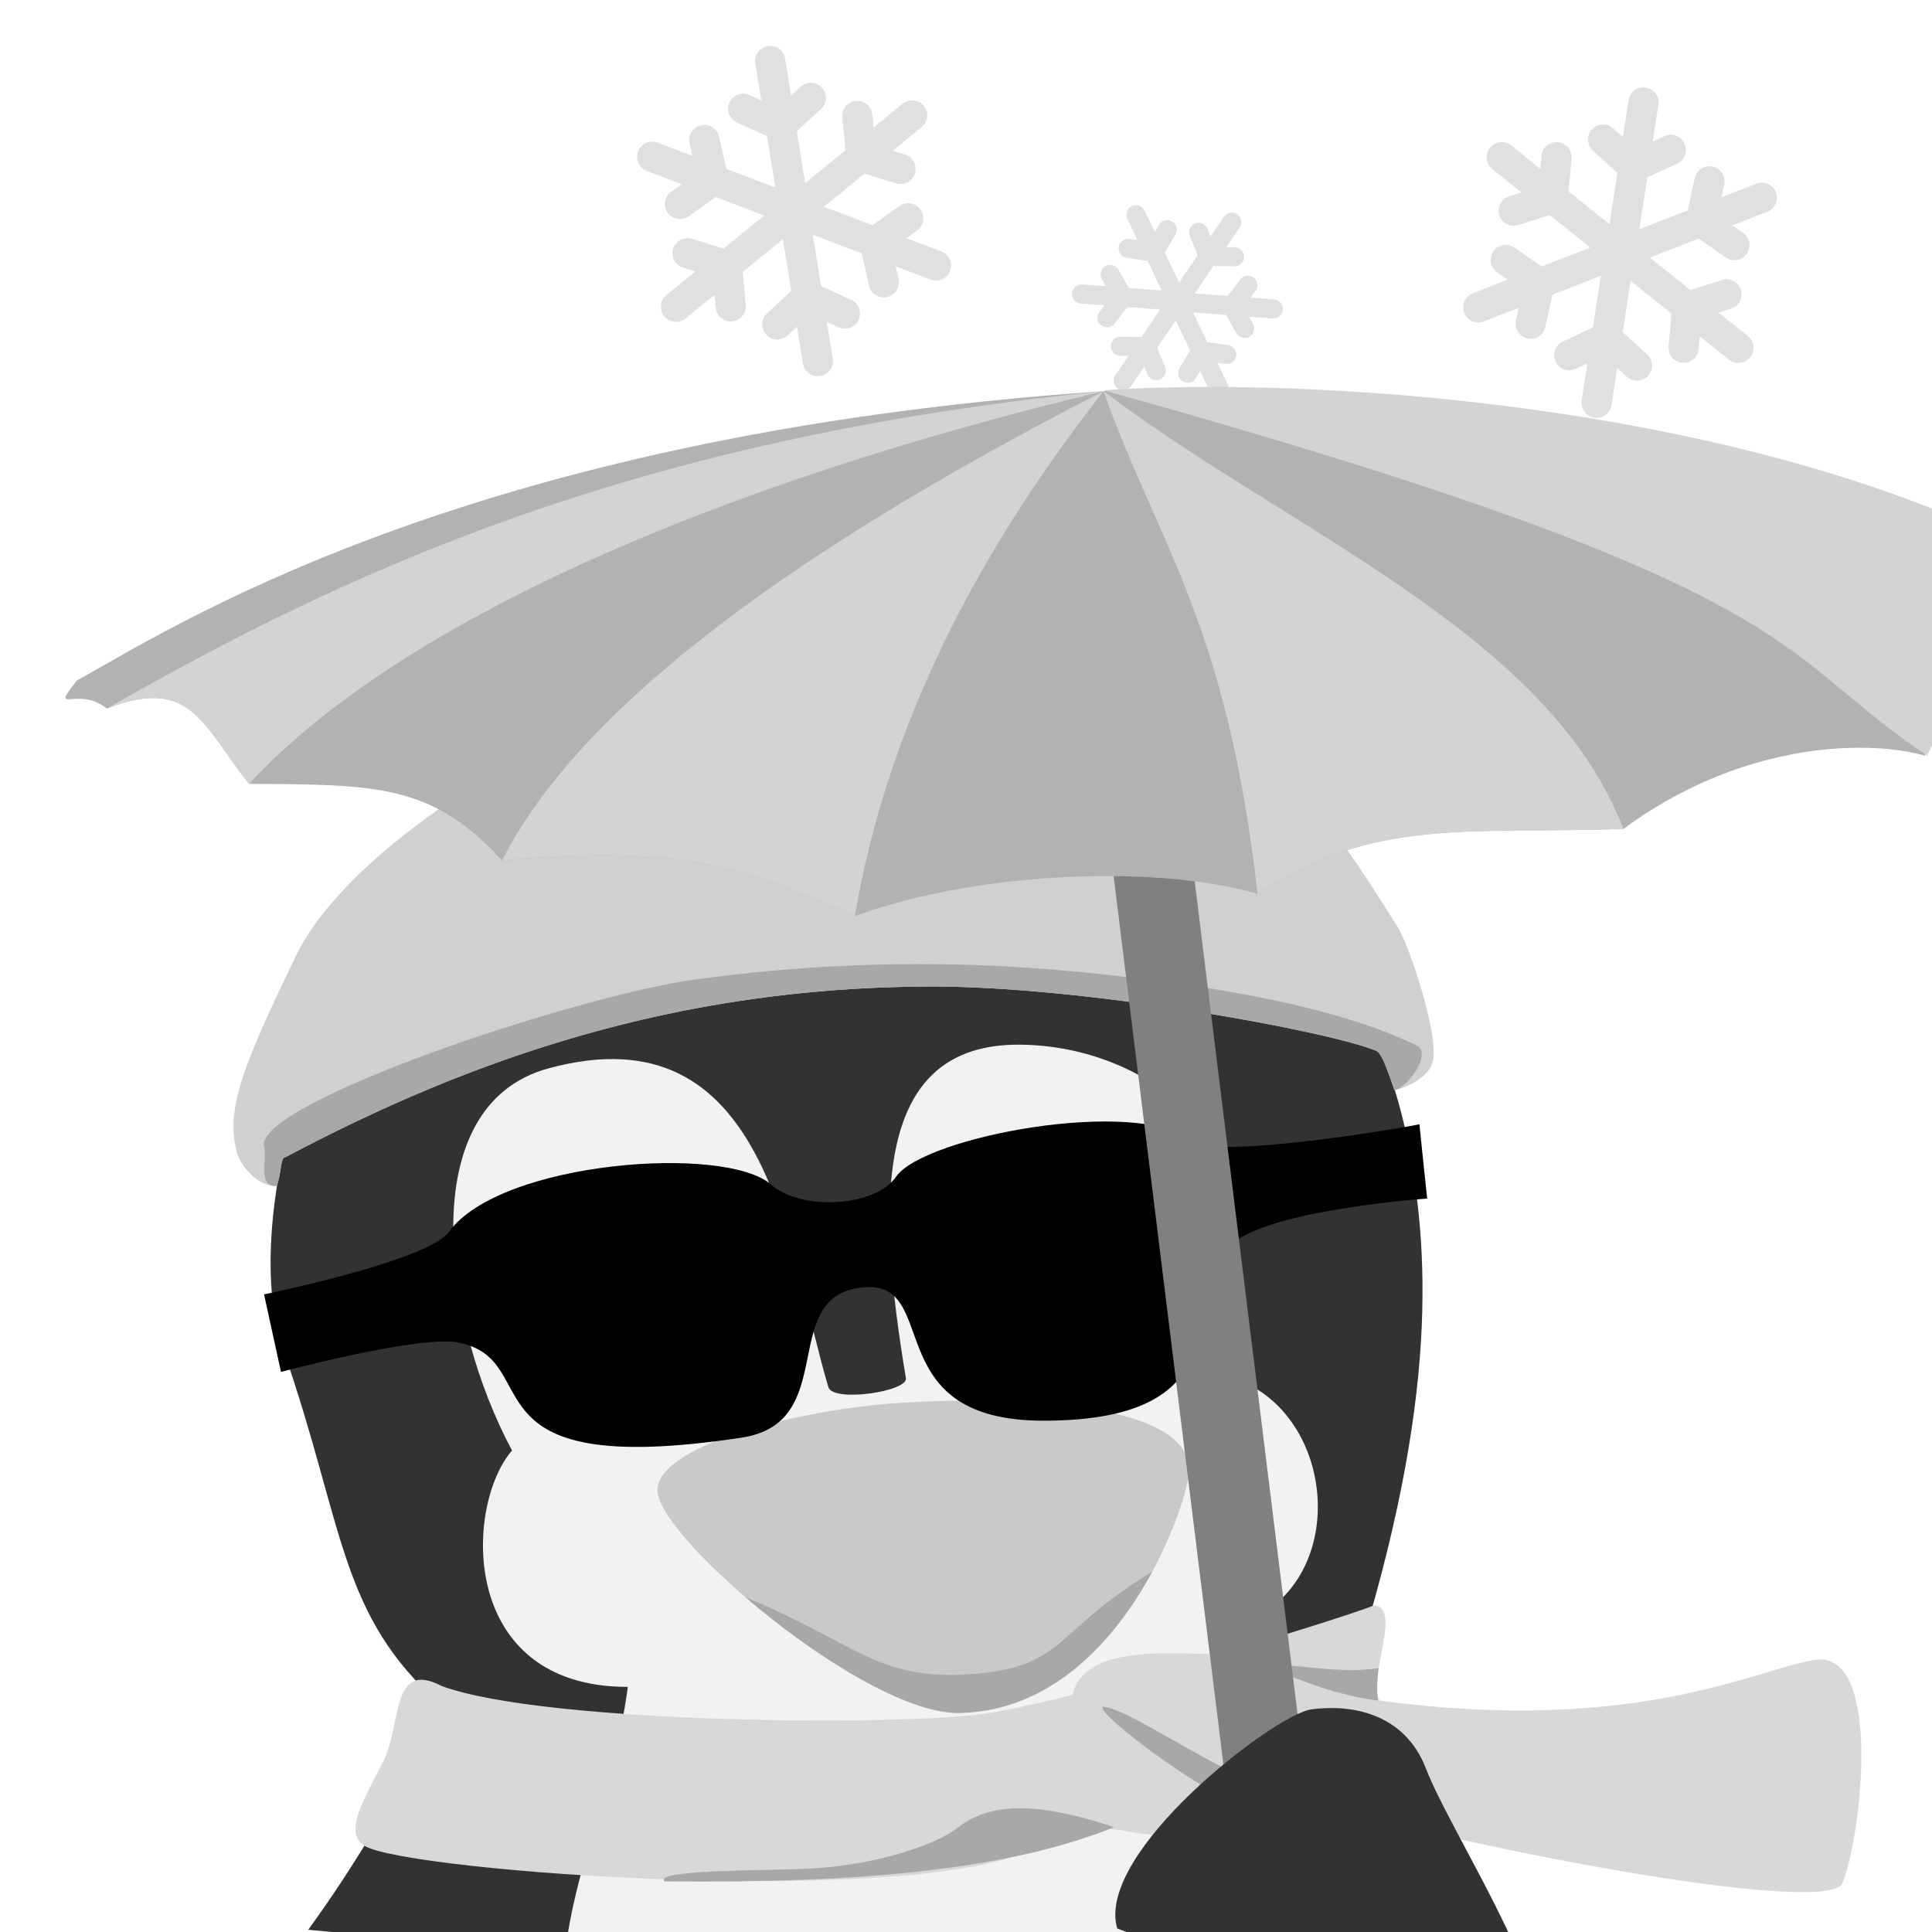 <?xml version="1.0" encoding="UTF-8" standalone="no"?>
<!-- Created with Inkscape (http://www.inkscape.org/) -->

<svg
   width="256"
   height="256"
   viewBox="0 0 67.733 67.733"
   version="1.1"
   id="svg1"
   inkscape:version="1.3.2 (091e20ef0f, 2023-11-25, custom)"
   sodipodi:docname="penguin.svg"
   inkscape:export-filename="penguin.png"
   inkscape:export-xdpi="96"
   inkscape:export-ydpi="96"
   xmlns:inkscape="http://www.inkscape.org/namespaces/inkscape"
   xmlns:sodipodi="http://sodipodi.sourceforge.net/DTD/sodipodi-0.dtd"
   xmlns="http://www.w3.org/2000/svg"
   xmlns:svg="http://www.w3.org/2000/svg">
  <sodipodi:namedview
     id="namedview1"
     pagecolor="#ffffff"
     bordercolor="#666666"
     borderopacity="1.0"
     inkscape:showpageshadow="2"
     inkscape:pageopacity="0.0"
     inkscape:pagecheckerboard="0"
     inkscape:deskcolor="#d1d1d1"
     inkscape:document-units="mm"
     inkscape:zoom="1.4919989"
     inkscape:cx="243.63289"
     inkscape:cy="179.6248"
     inkscape:window-width="1916"
     inkscape:window-height="1026"
     inkscape:window-x="0"
     inkscape:window-y="0"
     inkscape:window-maximized="1"
     inkscape:current-layer="layer7" />
  <defs
     id="defs1" />
  <g
     inkscape:label="Penguin"
     inkscape:groupmode="layer"
     id="layer1"
     style="display:inline">
    <path
       style="fill:#323232;fill-opacity:1;stroke:none;stroke-width:0.224px;stroke-linecap:butt;stroke-linejoin:miter;stroke-opacity:1"
       d="M 51.065,71.424 C 51.756,67.334 50.158,65.629 47.47,58.491 50.468,49.026 50.112,43.705 49.307,39.793 47.523,31.121 39.096,25.853 32.838,25.565 c -7.922,-0.366 -14.256,0.696 -19.164,6.078 -2.408,2.641 -5.308,11.17 -3.746,15.668 2.173,6.258 1.927,9.283 5.542,12.476 -1.288,2.669 -2.92,5.474 -4.665,7.868"
       id="path11"
       sodipodi:nodetypes="ccsssscc" />
    <path
       style="fill:#f2f2f2;fill-opacity:1;stroke:none;stroke-width:0.224px;stroke-linecap:butt;stroke-linejoin:miter;stroke-opacity:1"
       d="m 43.766,56.833 c 3.735,-1.66 2.979,-7.776 -0.942,-8.629 0.308,-1.993 -0.024,-3.574 0.402,-5.527 0.535,-2.456 -2.803,-5.996 -7.442,-6.052 -5.166,-0.062 -5.071,5.439 -4.024,11.694 0.077,0.462 -2.555,0.861 -2.719,0.31 -1.443,-4.861 -2.14,-13.254 -9.807,-11.175 -4.819,1.307 -3.669,8.947 -1.283,13.399 -1.664,1.906 -1.896,8.292 4.059,8.287 -0.543,4.239 -2.755,7.906 -2.199,12.164 0.861,6.595 26.898,5.981 26.701,0.837 -0.066,-1.739 -0.569,-9.452 -2.746,-15.308 z"
       id="path13"
       sodipodi:nodetypes="ccsssssccssc" />
    <path
       style="fill:#c9c9c9;fill-opacity:1;stroke:none;stroke-width:0.224px;stroke-linecap:butt;stroke-linejoin:miter;stroke-opacity:1"
       d="m 41.687,51.618 c -0.091,1.215 -2.511,8.312 -8.041,8.436 -3.27,0.074 -10.512,-6.078 -10.595,-7.776 -0.078,-1.614 5.072,-2.885 8.504,-3.096 5.126,-0.316 10.297,0.228 10.131,2.436 z"
       id="path12"
       sodipodi:nodetypes="sssss" />
    <ellipse
       style="fill:#323232;fill-opacity:1;stroke:none;stroke-width:0.224;stroke-linecap:round;stroke-linejoin:round;stroke-dasharray:none;stroke-opacity:1"
       id="path24"
       cx="-36.303"
       cy="46.022"
       rx="1.538"
       ry="1.688"
       transform="scale(-1,1)" />
    <ellipse
       style="fill:#323232;fill-opacity:1;stroke:none;stroke-width:0.207;stroke-linecap:round;stroke-linejoin:round;stroke-dasharray:none;stroke-opacity:1"
       id="path25"
       cx="-24.421"
       cy="47.117"
       rx="1.485"
       ry="1.691"
       transform="scale(-1,1)" />
    <path
       style="fill:#a8a8a8;fill-opacity:1;stroke:none;stroke-width:0.224px;stroke-linecap:butt;stroke-linejoin:miter;stroke-opacity:1"
       d="m 40.394,55.105 c -1.25,2.311 -3.444,4.874 -6.748,4.948 -1.892,0.043 -5.113,-1.998 -7.508,-4.055 3.816,1.567 4.583,2.9 7.78,2.703 3.473,-0.221 2.922,-1.454 6.476,-3.596 z"
       id="path22"
       sodipodi:nodetypes="cscsc" />
  </g>
  <g
     inkscape:groupmode="layer"
     id="layer7"
     inkscape:label="Snow"
     style="display:inline">
    <path
       id="path2"
       style="color:#000000;fill:#e0e0e0;fill-opacity:1;stroke:none;stroke-width:0.132;stroke-linecap:round;stroke-linejoin:round;stroke-dasharray:none;stroke-opacity:1"
       inkscape:transform-center-x="-0.44128204"
       inkscape:transform-center-y="-2.7937354"
       d="m 57.697,3.066 a 0.529,0.529 0 0 0 -0.603,0.443 L 56.895,4.806 56.561,4.501 a 0.529,0.529 0 0 0 -0.748,0.033 0.529,0.529 0 0 0 0.034,0.747 L 56.703,6.062 56.427,7.863 54.994,6.714 55.096,5.559 A 0.529,0.529 0 0 0 54.616,4.986 0.529,0.529 0 0 0 54.042,5.468 L 54.002,5.919 52.979,5.099 a 0.529,0.529 0 0 0 -0.744,0.082 0.529,0.529 0 0 0 0.082,0.744 l 1.023,0.82 -0.432,0.137 a 0.529,0.529 0 0 0 -0.345,0.664 0.529,0.529 0 0 0 0.664,0.344 l 1.105,-0.351 1.422,1.139 -1.711,0.666 -0.95,-0.666 a 0.529,0.529 0 0 0 -0.736,0.13 0.529,0.529 0 0 0 0.13,0.737 l 0.371,0.26 -1.222,0.476 a 0.529,0.529 0 0 0 -0.302,0.686 0.529,0.529 0 0 0 0.686,0.301 l 1.222,-0.476 -0.097,0.443 a 0.529,0.529 0 0 0 0.403,0.631 0.529,0.529 0 0 0 0.629,-0.403 l 0.248,-1.132 1.697,-0.661 -0.278,1.814 -1.052,0.49 a 0.529,0.529 0 0 0 -0.256,0.702 0.529,0.529 0 0 0 0.704,0.256 l 0.411,-0.191 -0.199,1.296 a 0.529,0.529 0 0 0 0.443,0.604 0.529,0.529 0 0 0 0.603,-0.443 l 0.199,-1.296 0.335,0.305 a 0.529,0.529 0 0 0 0.748,-0.033 0.529,0.529 0 0 0 -0.034,-0.747 l -0.856,-0.782 0.276,-1.8 1.433,1.148 -0.101,1.156 a 0.529,0.529 0 0 0 0.48,0.572 0.529,0.529 0 0 0 0.574,-0.481 l 0.04,-0.451 1.023,0.82 a 0.529,0.529 0 0 0 0.744,-0.082 0.529,0.529 0 0 0 -0.082,-0.744 l -1.023,-0.82 0.432,-0.138 a 0.529,0.529 0 0 0 0.345,-0.664 0.529,0.529 0 0 0 -0.664,-0.344 L 59.263,10.168 57.841,9.029 59.552,8.363 60.502,9.028 A 0.529,0.529 0 0 0 61.238,8.898 0.529,0.529 0 0 0 61.107,8.161 L 60.736,7.901 61.958,7.425 a 0.529,0.529 0 0 0 0.302,-0.685 0.529,0.529 0 0 0 -0.686,-0.301 l -1.222,0.476 0.097,-0.443 A 0.529,0.529 0 0 0 60.047,5.841 0.529,0.529 0 0 0 59.417,6.244 L 59.168,7.376 57.471,8.038 57.749,6.223 58.801,5.733 A 0.529,0.529 0 0 0 59.056,5.031 0.529,0.529 0 0 0 58.352,4.775 L 57.942,4.966 58.14,3.67 A 0.529,0.529 0 0 0 57.697,3.066 Z" />
    <path
       id="path8"
       style="color:#000000;fill:#e0e0e0;fill-opacity:1;stroke:none;stroke-width:0.132;stroke-linecap:round;stroke-linejoin:round;stroke-dasharray:none;stroke-opacity:1"
       inkscape:transform-center-x="0.43763526"
       inkscape:transform-center-y="-2.7943222"
       d="m 26.918,1.617 a 0.529,0.529 0 0 0 -0.438,0.607 l 0.209,1.295 -0.412,-0.188 a 0.529,0.529 0 0 0 -0.702,0.261 0.529,0.529 0 0 0 0.262,0.7 L 26.891,4.774 27.182,6.572 25.466,5.919 25.208,4.788 A 0.529,0.529 0 0 0 24.575,4.391 0.529,0.529 0 0 0 24.177,5.025 L 24.277,5.467 23.051,5.001 a 0.529,0.529 0 0 0 -0.683,0.307 0.529,0.529 0 0 0 0.307,0.683 l 1.226,0.466 -0.369,0.263 A 0.529,0.529 0 0 0 23.408,7.458 0.529,0.529 0 0 0 24.145,7.581 L 25.089,6.908 26.791,7.556 25.368,8.715 24.259,8.373 a 0.529,0.529 0 0 0 -0.66,0.349 0.529,0.529 0 0 0 0.35,0.662 l 0.433,0.134 -1.017,0.828 a 0.529,0.529 0 0 0 -0.076,0.745 0.529,0.529 0 0 0 0.745,0.075 l 1.017,-0.828 0.044,0.451 a 0.529,0.529 0 0 0 0.577,0.477 0.529,0.529 0 0 0 0.475,-0.577 l -0.111,-1.154 1.412,-1.15 0.293,1.812 -0.85,0.789 a 0.529,0.529 0 0 0 -0.028,0.747 0.529,0.529 0 0 0 0.748,0.027 l 0.332,-0.308 0.209,1.295 a 0.529,0.529 0 0 0 0.607,0.439 0.529,0.529 0 0 0 0.438,-0.607 l -0.209,-1.295 0.412,0.188 a 0.529,0.529 0 0 0 0.702,-0.261 0.529,0.529 0 0 0 -0.262,-0.7 l -1.055,-0.481 -0.29,-1.798 1.716,0.653 0.258,1.131 a 0.529,0.529 0 0 0 0.633,0.397 0.529,0.529 0 0 0 0.398,-0.634 L 31.4,9.337 32.626,9.803 A 0.529,0.529 0 0 0 33.308,9.497 0.529,0.529 0 0 0 33.002,8.814 L 31.776,8.348 32.145,8.084 A 0.529,0.529 0 0 0 32.269,7.346 0.529,0.529 0 0 0 31.532,7.223 L 30.588,7.896 28.885,7.248 30.309,6.088 31.418,6.43 A 0.529,0.529 0 0 0 32.078,6.081 0.529,0.529 0 0 0 31.728,5.419 L 31.295,5.285 32.311,4.457 A 0.529,0.529 0 0 0 32.388,3.712 0.529,0.529 0 0 0 31.643,3.636 L 30.626,4.465 30.583,4.014 A 0.529,0.529 0 0 0 30.006,3.537 0.529,0.529 0 0 0 29.53,4.114 L 29.641,5.268 28.229,6.418 27.936,4.605 28.787,3.816 A 0.529,0.529 0 0 0 28.814,3.07 0.529,0.529 0 0 0 28.066,3.042 L 27.734,3.35 27.525,2.056 A 0.529,0.529 0 0 0 26.918,1.617 Z" />
    <path
       id="path9"
       style="color:#000000;fill:#e0e0e0;fill-opacity:1;stroke:none;stroke-width:0.132;stroke-linecap:round;stroke-linejoin:round;stroke-dasharray:none;stroke-opacity:1"
       inkscape:transform-center-x="-1.0149002"
       inkscape:transform-center-y="-1.4741145"
       d="M 43.374,7.51 A 0.335,0.335 0 0 0 42.908,7.599 L 42.441,8.285 42.333,8.019 A 0.335,0.335 0 0 0 41.897,7.834 0.335,0.335 0 0 0 41.713,8.269 l 0.275,0.68 -0.649,0.953 -0.504,-1.047 0.374,-0.632 A 0.335,0.335 0 0 0 41.09,7.765 0.335,0.335 0 0 0 40.631,7.883 L 40.485,8.13 40.125,7.382 A 0.335,0.335 0 0 0 39.678,7.226 0.335,0.335 0 0 0 39.522,7.673 l 0.36,0.748 -0.284,-0.04 a 0.335,0.335 0 0 0 -0.378,0.285 0.335,0.335 0 0 0 0.285,0.377 l 0.727,0.102 0.5,1.039 -1.159,-0.087 -0.36,-0.639 A 0.335,0.335 0 0 0 38.757,9.33 0.335,0.335 0 0 0 38.63,9.787 l 0.141,0.25 -0.828,-0.062 a 0.335,0.335 0 0 0 -0.359,0.309 0.335,0.335 0 0 0 0.309,0.359 l 0.828,0.062 -0.176,0.226 a 0.335,0.335 0 0 0 0.058,0.47 0.335,0.335 0 0 0 0.469,-0.058 l 0.451,-0.578 1.149,0.086 -0.654,0.96 -0.734,-0.008 a 0.335,0.335 0 0 0 -0.338,0.331 0.335,0.335 0 0 0 0.332,0.338 l 0.287,0.003 -0.467,0.686 a 0.335,0.335 0 0 0 0.088,0.466 0.335,0.335 0 0 0 0.465,-0.088 l 0.467,-0.686 0.108,0.266 a 0.335,0.335 0 0 0 0.436,0.185 0.335,0.335 0 0 0 0.184,-0.435 l -0.275,-0.68 0.649,-0.952 0.504,1.047 -0.373,0.632 a 0.335,0.335 0 0 0 0.118,0.458 0.335,0.335 0 0 0 0.459,-0.118 l 0.146,-0.247 0.36,0.748 a 0.335,0.335 0 0 0 0.447,0.157 0.335,0.335 0 0 0 0.156,-0.447 l -0.36,-0.748 0.284,0.039 a 0.335,0.335 0 0 0 0.378,-0.285 0.335,0.335 0 0 0 -0.285,-0.377 l -0.727,-0.102 -0.5,-1.039 1.159,0.087 0.36,0.639 a 0.335,0.335 0 0 0 0.456,0.127 0.335,0.335 0 0 0 0.127,-0.457 l -0.141,-0.25 0.828,0.062 a 0.335,0.335 0 0 0 0.359,-0.309 0.335,0.335 0 0 0 -0.309,-0.359 l -0.828,-0.062 0.176,-0.226 a 0.335,0.335 0 0 0 -0.057,-0.47 0.335,0.335 0 0 0 -0.47,0.058 l -0.451,0.579 -1.149,-0.086 0.654,-0.96 0.734,0.008 A 0.335,0.335 0 0 0 43.613,9.003 0.335,0.335 0 0 0 43.281,8.665 l -0.287,-0.003 0.467,-0.686 a 0.335,0.335 0 0 0 -0.088,-0.466 z" />
    <path
       id="path18"
       style="color:#000000;fill:#e0e0e0;fill-opacity:1;stroke:none;stroke-width:0.132;stroke-linecap:round;stroke-linejoin:round;stroke-dasharray:none;stroke-opacity:1"
       inkscape:transform-center-x="-0.22405668"
       inkscape:transform-center-y="-1.4184719"
       d="m 50.706,18.688 a 0.269,0.269 0 0 0 -0.306,0.225 l -0.101,0.658 -0.17,-0.155 a 0.269,0.269 0 0 0 -0.38,0.017 0.269,0.269 0 0 0 0.017,0.379 l 0.435,0.397 -0.14,0.914 -0.727,-0.583 0.052,-0.587 a 0.269,0.269 0 0 0 -0.244,-0.291 0.269,0.269 0 0 0 -0.291,0.244 l -0.02,0.229 -0.52,-0.416 a 0.269,0.269 0 0 0 -0.378,0.042 0.269,0.269 0 0 0 0.042,0.378 l 0.52,0.416 -0.219,0.07 a 0.269,0.269 0 0 0 -0.175,0.337 0.269,0.269 0 0 0 0.337,0.175 l 0.561,-0.178 0.722,0.579 -0.869,0.338 -0.482,-0.338 a 0.269,0.269 0 0 0 -0.373,0.066 0.269,0.269 0 0 0 0.066,0.374 l 0.188,0.132 -0.62,0.242 a 0.269,0.269 0 0 0 -0.153,0.348 0.269,0.269 0 0 0 0.348,0.153 l 0.62,-0.242 -0.049,0.225 a 0.269,0.269 0 0 0 0.205,0.32 0.269,0.269 0 0 0 0.32,-0.205 l 0.126,-0.575 0.862,-0.336 -0.141,0.921 -0.534,0.249 a 0.269,0.269 0 0 0 -0.13,0.357 0.269,0.269 0 0 0 0.357,0.13 l 0.209,-0.097 -0.101,0.658 a 0.269,0.269 0 0 0 0.225,0.307 0.269,0.269 0 0 0 0.306,-0.225 l 0.101,-0.658 0.17,0.155 a 0.269,0.269 0 0 0 0.38,-0.017 0.269,0.269 0 0 0 -0.017,-0.379 l -0.435,-0.397 0.14,-0.914 0.727,0.583 -0.051,0.587 a 0.269,0.269 0 0 0 0.244,0.291 0.269,0.269 0 0 0 0.291,-0.244 l 0.02,-0.229 0.52,0.416 a 0.269,0.269 0 0 0 0.378,-0.041 0.269,0.269 0 0 0 -0.042,-0.378 l -0.52,-0.416 0.219,-0.07 a 0.269,0.269 0 0 0 0.175,-0.337 0.269,0.269 0 0 0 -0.337,-0.175 l -0.561,0.178 -0.722,-0.579 0.869,-0.338 0.482,0.338 a 0.269,0.269 0 0 0 0.374,-0.066 0.269,0.269 0 0 0 -0.066,-0.374 l -0.188,-0.132 0.62,-0.242 a 0.269,0.269 0 0 0 0.153,-0.348 0.269,0.269 0 0 0 -0.348,-0.153 l -0.62,0.242 0.049,-0.225 A 0.269,0.269 0 0 0 51.898,20.097 0.269,0.269 0 0 0 51.579,20.301 l -0.126,0.575 -0.862,0.336 0.141,-0.921 0.534,-0.249 a 0.269,0.269 0 0 0 0.13,-0.357 0.269,0.269 0 0 0 -0.357,-0.13 l -0.209,0.097 0.101,-0.658 a 0.269,0.269 0 0 0 -0.225,-0.307 z" />
  </g>
  <g
     inkscape:groupmode="layer"
     id="layer5"
     inkscape:label="Scarf"
     style="display:inline">
    <path
       id="path14"
       style="fill:#d8d8d8;fill-opacity:1;stroke:none;stroke-width:0.265px;stroke-linecap:butt;stroke-linejoin:miter;stroke-opacity:1"
       d="m 48.148,56.283 c 0,0.044 -2.373,0.825 -5.367,1.707 -1.771,8.45e-4 -4.747,-0.363 -5.181,1.431 -0.913,0.232 -1.85,0.443 -2.801,0.618 -2.667,0.491 -15.67,0.423 -19.319,-0.932 -1.792,-0.933 -1.388,1.354 -2.042,2.642 -0.658,1.296 -1.427,2.514 -0.645,2.971 1.561,0.912 19.487,2.214 23.544,0.034 1.13,-0.607 2.009,-0.782 3.207,-0.548 2.417,0.472 5.613,-0.236 6.825,-0.937 5.601,1.646 17.774,3.909 18.227,2.747 0.692,-1.774 1.382,-8.144 -0.948,-7.824 -1.961,0.269 -6.172,2.649 -15.276,1.429 -0.468,-0.699 0.831,-3.322 -0.226,-3.338 z"
       sodipodi:nodetypes="sccscsssscsscss" />
    <path
       style="fill:#a8a8a8;fill-opacity:1;stroke:none;stroke-width:0.265px;stroke-linecap:butt;stroke-linejoin:miter;stroke-opacity:1"
       d="m 39.062,64.058 c -3.031,-1.005 -4.49,-0.771 -5.531,0.052 -0.654,0.518 -2.833,1.328 -5.391,1.412 -1.762,0.057 -5.241,0.051 -4.838,0.436 6.965,0.078 12.125,-0.433 15.759,-1.9 z"
       id="path19"
       sodipodi:nodetypes="csscc" />
    <path
       style="fill:#a8a8a8;fill-opacity:1;stroke:none;stroke-width:0.265px;stroke-linecap:butt;stroke-linejoin:miter;stroke-opacity:1"
       d="m 46.339,63.249 c -2.736,-0.355 -6.693,-3.41 -7.682,-3.413 -0.233,0.247 3.568,3.057 4.554,3.272 2,0.434 2.264,0.413 3.127,0.141 z"
       id="path20"
       sodipodi:nodetypes="ccsc" />
    <path
       style="fill:#a8a8a8;fill-opacity:1;stroke:none;stroke-width:0.265px;stroke-linecap:butt;stroke-linejoin:miter;stroke-opacity:1"
       d="m 48.308,59.621 c -1.849,-0.255 -2.932,-0.857 -4.338,-1.312 1.392,0.019 3.086,0.394 4.356,0.171 -0.022,0.347 -0.074,0.633 -0.018,1.141 z"
       id="path21"
       sodipodi:nodetypes="cccc" />
  </g>
  <g
     inkscape:groupmode="layer"
     id="layer6"
     inkscape:label="Hat"
     style="display:inline">
    <path
       id="path17"
       style="fill:#d0d0d0;stroke-width:0"
       d="m 36.102,20.787 a 6.61,4.064 0 0 1 -6.61,4.064 6.61,4.064 0 0 1 -6.61,-4.064 6.61,4.064 0 0 1 6.61,-4.064 6.61,4.064 0 0 1 6.61,4.064 z" />
    <path
       id="path28"
       style="fill:#a8a8a8;fill-opacity:1;stroke-width:0"
       d="m 36.102,20.787 c 0,2.244 -2.959,4.064 -6.61,4.064 -2.276,0 -4.283,-0.707 -5.472,-1.784 1.573,0.377 5.693,0.134 6.479,-0.176 3.658,-1.446 4.159,-2.708 4.737,-4.116 0.551,0.593 0.866,1.28 0.866,2.013 z"
       sodipodi:nodetypes="sscscs" />
    <path
       style="fill:#d0d0d0;fill-opacity:1;stroke:none;stroke-width:0.265px;stroke-linecap:butt;stroke-linejoin:miter;stroke-opacity:1"
       d="m 9.993,40.577 c 6.596,-3.506 13.744,-5.939 22.484,-5.992 5.518,-0.034 14.197,1.581 15.783,2.261 0.219,0.094 0.509,1.059 0.627,1.375 0.513,-0.119 1.225,-0.476 1.353,-1.034 0.206,-0.897 -0.828,-4.035 -1.234,-4.681 -3.193,-5.076 -4.743,-7.188 -12.574,-9.809 -7.832,-2.621 -23.248,4.97 -26.063,10.824 -1.835,3.817 -2.471,5.342 -2.069,6.867 0.118,0.446 0.707,1.217 1.402,1.19 0.172,-0.459 0.126,-0.991 0.291,-1.002 z"
       id="path16"
       sodipodi:nodetypes="csscssssscc" />
    <path
       style="fill:#a8a8a8;fill-opacity:1;stroke:none;stroke-width:0.265px;stroke-linecap:butt;stroke-linejoin:miter;stroke-opacity:1"
       d="m 9.993,40.577 c 6.596,-3.506 13.744,-5.939 22.484,-5.992 5.518,-0.034 14.197,1.581 15.783,2.261 0.219,0.094 0.509,1.059 0.627,1.375 0.513,-0.119 1.305,-1.304 0.792,-1.56 -0.923,-0.459 -3.355,-1.506 -8.719,-2.223 -3.866,-0.517 -9.317,-1.078 -16.531,-0.108 -4.198,0.565 -15.572,4.356 -15.169,5.882 0.118,0.446 -0.253,1.393 0.442,1.367 0.172,-0.459 0.126,-0.991 0.291,-1.002 z"
       id="path27"
       sodipodi:nodetypes="csscsssscc" />
  </g>
  <g
     inkscape:groupmode="layer"
     id="layer3"
     inkscape:label="Sunglasses"
     style="display:inline">
    <path
       style="fill:#000000;fill-opacity:1;stroke:none;stroke-width:0.276px;stroke-linecap:butt;stroke-linejoin:miter;stroke-opacity:1"
       d="m 27.032,41.531 c 1.051,0.928 3.649,0.789 4.38,-0.274 0.982,-1.428 8.515,-2.805 10.338,-1.258 0.764,0.649 7.164,-0.4 8.012,-0.584 0.076,0.769 0.273,2.605 0.273,2.605 0,0 -5.662,0.386 -6.934,1.667 -1.749,1.76 0.655,6.105 -6.495,6.12 -6.034,0.013 -3.445,-5.16 -6.541,-4.65 -2.747,0.453 -0.654,4.725 -4.059,5.243 -10.062,1.53 -6.75,-2.771 -9.988,-3.339 -1.374,-0.241 -6.167,1.036 -6.167,1.036 l -0.594,-2.718 c 0,0 5.748,-1.173 6.485,-2.193 1.791,-2.481 9.687,-3.072 11.291,-1.655 z"
       id="path1"
       sodipodi:nodetypes="sssccsssssccss" />
  </g>
  <g
     inkscape:groupmode="layer"
     id="layer2"
     inkscape:label="Umbrella"
     style="display:inline">
    <path
       id="path10"
       style="fill:#808080;fill-opacity:1;stroke:none;stroke-width:0.245px;stroke-linecap:butt;stroke-linejoin:miter;stroke-opacity:1"
       d="m 38.688,13.714 3.191,17.142 5.026,40.681 -2.793,0.21 -5.084,-41.149 z"
       sodipodi:nodetypes="cccccc" />
    <path
       style="fill:#323232;fill-opacity:1;stroke:none;stroke-width:0.224px;stroke-linecap:butt;stroke-linejoin:miter;stroke-opacity:1"
       d="m 39.168,67.61 c -0.782,-2.673 5.52,-7.504 6.8,-7.681 1.28,-0.177 3.253,0.049 4.033,2.096 0.78,2.047 4.321,7.47 3.865,9.264 -0.456,1.794 -14.698,-3.679 -14.698,-3.679 z"
       id="path23" />
    <path
       id="path29"
       style="fill:#b2b2b2;fill-opacity:1;stroke:none;stroke-width:0.245px;stroke-linecap:butt;stroke-linejoin:miter;stroke-opacity:1"
       d="m 38.688,13.714 c 8.804,-0.598 29.729,0.905 38.603,10.176 0.051,0.475 -0.915,0.889 -1.409,0.361 -1.222,-1.306 -7.525,-0.248 -8.397,2.241 -2.196,-0.614 -6.561,-0.397 -10.569,2.568 -5.199,0.194 -8.805,-0.452 -12.828,2.278 -3.22,-0.96 -9.503,-0.894 -14.117,0.778 C 26.02,30.323 23.564,29.608 17.601,30.166 15.14,27.458 13.117,27.512 8.73,27.48 7.069,25.377 6.687,23.701 3.748,24.839 2.709,24.012 1.717,25.122 2.693,23.858 5.734,22.21 16.191,15.243 38.688,13.714 Z"
       sodipodi:nodetypes="scsccccccccs" />
    <path
       id="path30"
       style="fill:#d3d3d3;fill-opacity:1;stroke:none;stroke-width:0.245px;stroke-linecap:butt;stroke-linejoin:miter;stroke-opacity:1"
       d="M 38.688,13.714 C 25.348,16.907 14.084,21.704 8.73,27.48 7.069,25.377 6.687,23.701 3.748,24.839 c 8.205,-4.687 18.302,-9.469 34.94,-11.125 z"
       sodipodi:nodetypes="cccc" />
    <path
       id="path31"
       style="fill:#d3d3d3;fill-opacity:1;stroke:none;stroke-width:0.245px;stroke-linecap:butt;stroke-linejoin:miter;stroke-opacity:1"
       d="M 38.688,13.714 C 34.218,19.41 31.1,25.485 29.97,32.116 26.02,30.323 23.564,29.608 17.601,30.166 20.103,25.226 26.862,19.774 38.688,13.714 Z"
       sodipodi:nodetypes="cccc" />
    <path
       id="path32"
       style="fill:#d3d3d3;fill-opacity:1;stroke:none;stroke-width:0.245px;stroke-linecap:butt;stroke-linejoin:miter;stroke-opacity:1"
       d="m 38.688,13.714 c 6.474,4.909 15.573,8.454 18.228,15.345 -5.199,0.194 -8.805,-0.452 -12.828,2.278 -1.082,-9.549 -3.5,-12.259 -5.4,-17.624 z"
       sodipodi:nodetypes="cccc" />
    <path
       id="path33"
       style="fill:#d3d3d3;fill-opacity:1;stroke:none;stroke-width:0.246px;stroke-linecap:butt;stroke-linejoin:miter;stroke-opacity:1"
       d="m 38.688,13.682 c 8.829,-0.6 29.816,0.907 38.716,10.202 0.051,0.476 -0.917,0.892 -1.414,0.362 -1.225,-1.309 -7.547,-0.249 -8.421,2.247 -5.475,-3.619 -3.728,-5.814 -28.881,-12.81 z"
       sodipodi:nodetypes="ccscc" />
  </g>
</svg>
